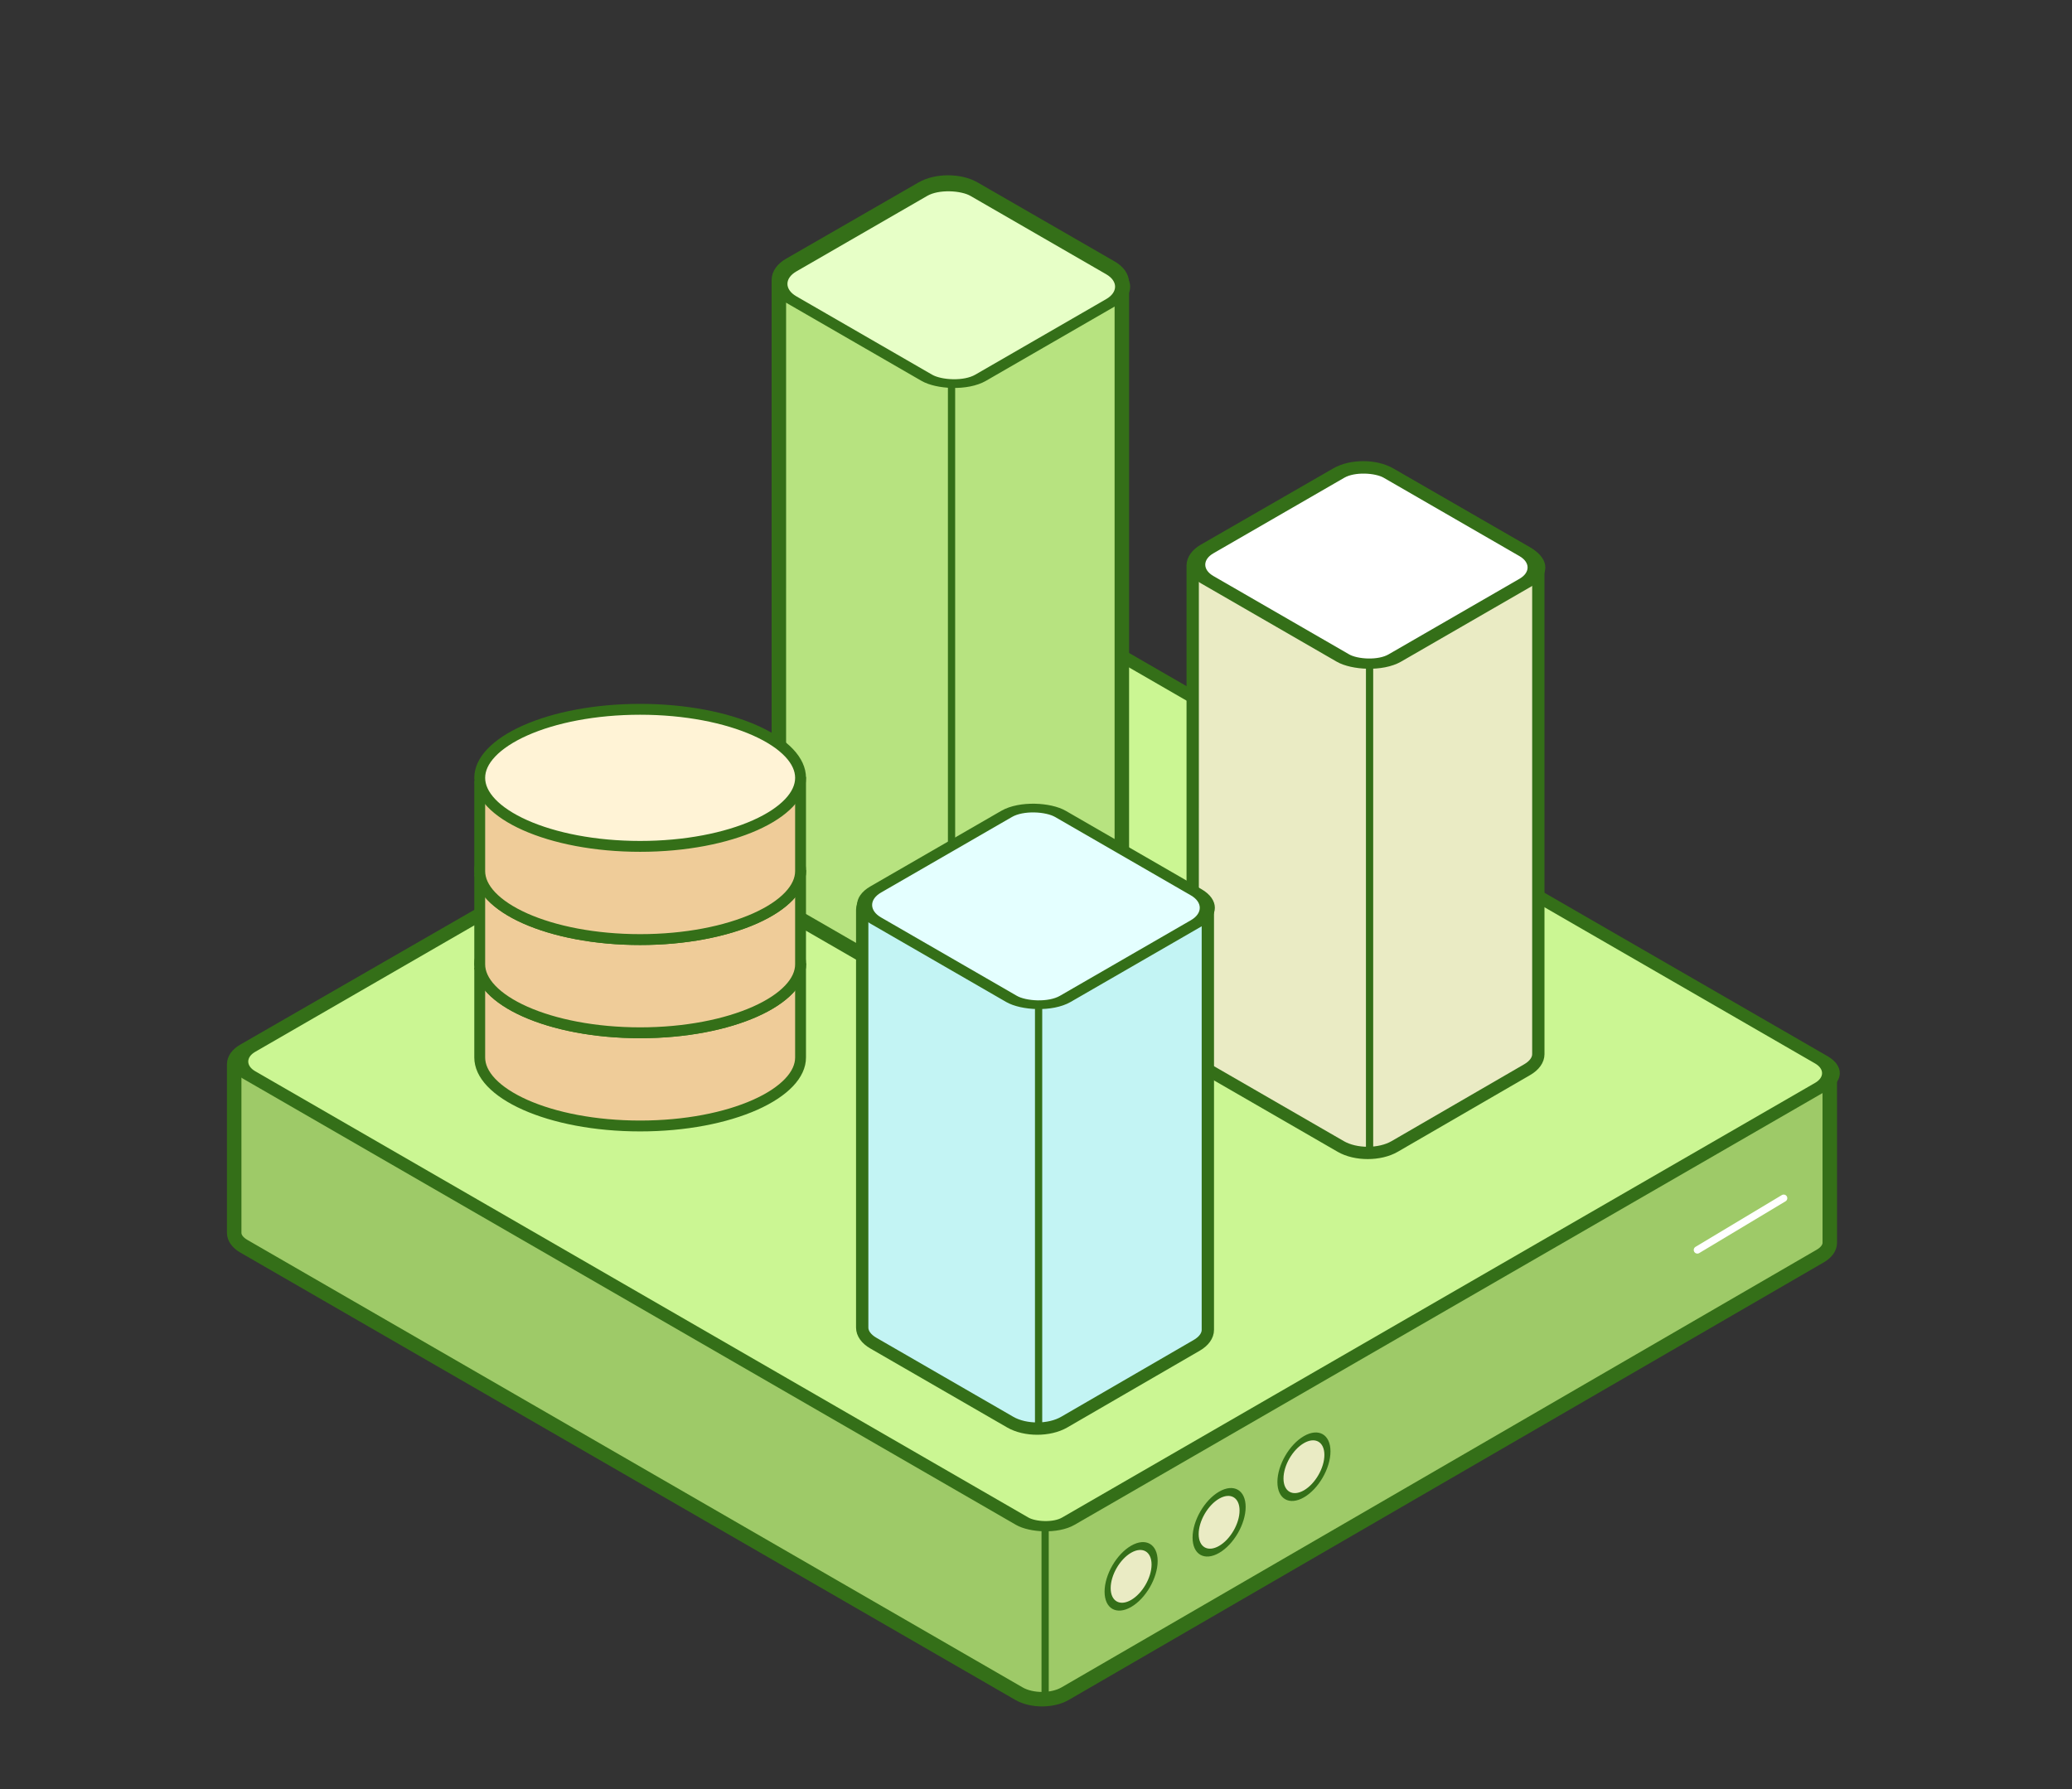 <svg fill="none" height="247" viewBox="0 0 286 247" width="286" xmlns="http://www.w3.org/2000/svg"><rect x="0" y="0" width="286" height="247" fill="#333333" stroke="none"/><path d="m33.645 172.046c-.844-.487-1.319-1.148-1.319-1.837l-.002-23.273c-0-.691.476-1.353 1.322-1.84l104.219-60.029c1.758-1.013 4.604-1.012 6.361.001l107.017 61.706c.846.487 1.321 1.149 1.321 1.839l.003 22.958c0 .688-.472 1.348-1.313 1.835l-104.229 60.418c-1.757 1.019-4.612 1.021-6.373.004z" fill="#9eca68" stroke="#346f18" stroke-width="2"/><rect fill="#cbf693" height="130.6" rx="3.676" stroke="#346f18" stroke-width="2" transform="matrix(.866 -.5 .866 .5 29.677 147.42)" width="127.384" x="1.732"/><path d="m144.26 211.179v24.075" stroke="#346f18"/><path d="m246.203 165.422-11.916 7.149" stroke="#fff" stroke-linecap="round"/><g stroke="#346f18"><path d="m108.991 126.037c-.95-.549-1.485-1.293-1.485-2.069l.001-85.307c0-.777.535-1.523 1.489-2.072l18.287-10.533c1.979-1.14 5.183-1.14 7.162.001l18.916 10.907c.952.549 1.487 1.294 1.487 2.071v85.241c0 .774-.531 1.516-1.478 2.065l-18.298 10.607c-1.978 1.147-5.193 1.149-7.176.004z" fill="#b7e380" stroke-width="2"/><rect fill="#e7ffc7" height="30.213" rx="4.289" stroke-width="1.7" transform="matrix(.866 -.5 .866 .5 104.199 39.928)" width="29.439" x="1.472"/><path d="m131.342 52.52v85.87"/><path d="m110.502 145.99c0 1.167-.527 2.335-1.593 3.459-1.07 1.129-2.654 2.179-4.668 3.078-4.026 1.796-9.64 2.926-15.882 2.926-6.241 0-11.856-1.13-15.882-2.926-2.014-.899-3.597-1.949-4.667-3.078-1.066-1.124-1.593-2.292-1.593-3.459 0-.605 0-1.686 0-2.99 0-2.768 0-6.546 0-8.939.794-.436 1.905-.611 3.343-.557 1.622.06 3.53.405 5.622.852.733.157 1.488.326 2.258.499 3.564.801 7.449 1.673 10.919 1.673 3.159 0 7.035-.923 10.687-1.793.712-.169 1.416-.337 2.105-.495 2.139-.493 4.137-.899 5.848-1.04 1.495-.123 2.668-.032 3.503.302v.003.024.024.025.024.025.024.025.025.024.025.025.025.025.025.025.025.025.025.025.026.025.025.026.025.026.025.026.026.026.025.026.026.026.026.026.026.026.026.026.026.027.026.026.027.026.027.026.027.026.027.027.026.027.027.027.027.027.026.027.027.028.027.027.027.027.027.028.027.027.028.027.028.027.028.027.028.027.028.028.027.028.028.028.027.028.028.028.028.028.028.028.028.028.028.028.029.028.028.028.028.029.028.028.029.028.029.028.028.029.028.029.028.029.029.028.029.028.029.029.028.029.029.029.028.029.029.029.029.028.029.029.029.029.029.029.029.029.029.029.029.029.029.029.029.029.029.029.029.029.029.029.03.029.029.029.029.029.03.029.029.029.029.029.03.029.029.029.03.029.029.029.029.03.029.029.029.03.029.029.029.03.029.029.029.029.03.029.029.029.03.029.029.029.029.03.029.029.029.029.03.029.029.029.029.029.029.03.029.029.029.029.029.029.029.029.029.029.029.029.029.029.029.029.029.029.029.029.028.029.029.029.029.029.028.029.029.029.028.029.029.028.029.028.029.029.028.029.028.029.028.028.029.028.029.028.028.029.028.028.028.028.029.028.028.028.028.028.028.028.028.028.028.028.027.028.028.028.028.027.028.027.028.028.027.028.027.027.028.027.028.027.027.027.027.028.027.027.027.027.027.027.027.026.027.027.027.026.027.027.026.027.026.027.026.026.027.026.026.026.026.027.026.026.026.025.026.026.026.026.025.026.026.025.026.025.025.026.025.025.025.026.025.025.025.025.025.024.025.025.025.024.025.024.025.024.024.025.024.024.024.024.024.024.024.024.024.024.023.024.023.024.023.024.023.023.023.023.024.023.022.023.023.023.023.022.023.022.023.022.022.023.022.022.022.022.022.021.022.022.021.022.022.021.021.022.021.021.021.021.021.021.02.021.021.02.021.02.02.021.02.02.02.02.02.02.019.02.019.02.019.02.019.019.019.019.019.019.019.018.019.019.018.018.019.018.018.018.018.018.017.018.018.017.018.017.017.018.017.017.016.017.017.017.016.017.016.016.017.016.016.016.015.016.016.015.016.015.016.015.015.015.015.015.014.015.014.015.014.014.015.014z" fill="#efcc99" stroke-width="1.5"/><path d="m110.808 133.123c0 1.266-.574 2.505-1.677 3.67-1.106 1.166-2.728 2.237-4.765 3.146-4.074 1.817-9.732 2.952-16.007 2.952-6.274 0-11.933-1.135-16.006-2.952-2.037-.909-3.659-1.98-4.765-3.146-1.104-1.165-1.677-2.404-1.677-3.67s.573-2.505 1.677-3.669c1.106-1.167 2.727-2.237 4.765-3.146 4.074-1.817 9.732-2.953 16.006-2.953 6.274 0 11.933 1.136 16.007 2.953 2.037.909 3.659 1.979 4.765 3.146 1.103 1.164 1.677 2.403 1.677 3.669z" fill="#fff3d6" stroke-width=".888"/><path d="m110.502 133.123c0 1.167-.527 2.335-1.593 3.459-1.07 1.129-2.654 2.179-4.668 3.077-4.026 1.796-9.64 2.926-15.882 2.926-6.241 0-11.856-1.13-15.882-2.926-2.014-.898-3.597-1.948-4.667-3.077-1.066-1.124-1.593-2.292-1.593-3.459 0-.605 0-1.686 0-2.99 0-2.769 0-6.546 0-8.939.794-.437 1.905-.611 3.343-.558 1.622.061 3.53.405 5.622.853.733.156 1.488.326 2.258.499 3.564.801 7.449 1.673 10.919 1.673 3.159 0 7.035-.923 10.687-1.793.712-.169 1.416-.337 2.105-.496 2.139-.492 4.137-.899 5.848-1.039 1.495-.123 2.668-.032 3.503.301v.004.024.024.025.024.025.024.025.025.024.025.025.025.025.025.025.025.025.025.025.026.025.025.026.025.026.025.026.026.025.026.026.026.026.026.026.026.026.026.026.026.027.026.026.027.026.026.027.027.026.027.026.027.027.027.027.026.027.027.027.027.027.027.028.027.027.027.027.028.027.028.027.027.028.027.028.027.028.028.027.028.028.028.027.028.028.028.028.028.028.028.028.028.028.028.028.028.029.028.028.028.029.028.028.029.028.028.029.028.029.028.029.028.029.028.029.029.028.029.029.028.029.029.028.029.029.029.029.028.029.029.029.029.029.029.029.029.029.029.029.029.029.029.029.029.029.029.029.029.029.029.029.029.03.029.029.029.029.029.029.03.029.029.029.029.03.029.029.029.03.029.029.029.029.03.029.029.029.03.029.029.029.03.029.029.029.03.029.029.029.029.03.029.029.029.029.03.029.029.029.029.03.029.029.029.029.029.029.029.03.029.029.029.029.029.029.029.029.029.029.029.029.029.029.029.029.029.028.029.029.029.029.029.028.029.029.029.028.029.029.028.029.029.028.029.028.029.028.029.028.029.028.029.028.028.029.028.028.029.028.028.028.028.029.028.028.028.028.028.028.028.028.028.027.028.028.028.028.027.028.028.027.028.027.028.027.028.027.028.027.027.028.027.027.027.027.027.028.027.027.027.026.027.027.027.027.026.027.027.026.027.026.027.026.027.026.026.027.026.026.026.026.026.026.026.026.026.026.026.025.026.026.025.026.025.026.025.026.025.025.025.025.025.026.025.024.025.025.025.025.024.025.025.024.025.024.024.025.024.024.024.024.024.024.024.024.024.023.024.024.023.024.023.023.024.023.023.023.023.023.023.023.023.023.022.023.023.022.022.023.022.022.022.023.022.022.021.022.022.022.021.022.021.022.021.021.022.021.021.021.021.02.021.021.02.021.021.02.02.02.021.02.02.02.02.019.02.02.019.02.019.019.02.019.019.019.019.019.019.018.019.018.019.018.018.019.018.018.018.018.017.018.018.017.018.017.017.017.017.017.017.017.017.017.016.017.016.016.016.017.016.015.016.016.016.015.016.015.015.016.015.015.015.014.015.015.014.015.014.014.014.014z" fill="#efcc99" stroke-width="1.5"/><path d="m110.808 120.256c0 1.266-.574 2.505-1.677 3.669-1.106 1.167-2.728 2.238-4.765 3.147-4.074 1.817-9.732 2.952-16.007 2.952-6.274 0-11.933-1.135-16.006-2.952-2.037-.909-3.659-1.98-4.765-3.147-1.104-1.164-1.677-2.403-1.677-3.669s.573-2.505 1.677-3.669c1.106-1.167 2.727-2.238 4.765-3.146 4.074-1.818 9.732-2.953 16.006-2.953 6.274 0 11.933 1.135 16.007 2.953 2.037.908 3.659 1.979 4.765 3.146 1.103 1.164 1.677 2.403 1.677 3.669z" fill="#fff3d6" stroke-width=".888"/><path d="m110.502 120.256c0 1.167-.527 2.335-1.593 3.459-1.07 1.129-2.654 2.179-4.668 3.077-4.026 1.796-9.64 2.926-15.882 2.926-6.241 0-11.856-1.13-15.882-2.926-2.014-.898-3.597-1.948-4.667-3.077-1.066-1.124-1.593-2.292-1.593-3.459 0-.606 0-1.686 0-2.991 0-2.768 0-6.545 0-8.939.794-.436 1.905-.611 3.343-.557 1.622.061 3.53.405 5.622.853.733.156 1.488.326 2.258.499 3.564.8 7.449 1.673 10.919 1.673 3.159 0 7.035-.923 10.687-1.793.712-.17 1.416-.337 2.105-.496 2.139-.492 4.137-.899 5.848-1.039 1.495-.123 2.668-.033 3.503.301v.003.025.024.025.024.024.025.025.024.025.025.025.025.024.025.025.026.025.025.025.025.026.025.026.025.026.025.026.025.026.026.026.026.025.026.026.026.027.026.026.026.026.027.026.026.027.026.027.026.027.027.026.027.027.027.026.027.027.027.027.027.027.027.027.028.027.027.027.028.027.027.028.027.028.027.028.027.028.028.027.028.028.027.028.028.028.028.028.028.028.028.028.028.028.028.028.028.028.029.028.028.028.029.028.028.029.028.029.028.029.028.029.028.029.028.029.028.029.029.028.029.029.029.028.029.029.029.028.029.029.029.029.029.029.029.028.029.029.029.029.029.029.029.029.029.03.029.029.029.029.029.029.029.029.029.03.029.029.029.029.029.03.029.029.029.029.03.029.029.029.03.029.029.029.03.029.029.029.029.03.029.029.029.03.029.029.029.03.029.029.029.029.03.029.029.029.029.03.029.029.029.029.03.029.029.029.029.029.029.029.029.03.029.029.029.029.029.029.029.029.029.029.029.029.029.028.029.029.029.029.029.029.028.029.029.029.028.029.029.029.028.029.028.029.029.028.029.028.029.028.029.028.028.029.028.029.028.028.028.029.028.028.028.028.029.028.028.028.028.028.028.028.027.028.028.028.028.027.028.028.027.028.028.027.028.027.028.027.027.028.027.027.028.027.027.027.027.027.027.027.027.027.027.027.027.027.026.027.027.026.027.026.027.026.027.026.026.027.026.026.026.026.026.026.026.026.026.026.026.025.026.026.025.026.025.026.025.025.026.025.025.025.025.025.025.025.025.025.025.025.024.025.024.025.024.025.024.024.025.024.024.024.024.024.024.024.023.024.024.023.024.023.024.023.024.023.023.023.023.023.023.023.023.023.022.023.022.023.022.023.022.022.022.022.022.022.022.022.022.022.021.022.021.022.021.021.021.021.022.02.021.021.021.021.02.021.02.021.02.02.02.021.02.02.019.02.02.02.019.02.019.019.02.019.019.019.019.019.018.019.019.018.019.018.018.018.019.018.017.018.018.018.017.018.017.018.017.017.017.017.017.017.017.016.017.016.017.016.016.016.016.016.016.016.015.016.016.015.015.015.015.015.015.015.015.014.015.014.015.014.014.014z" fill="#efcc99" stroke-width="1.5"/><path d="m110.502 107.389c0 1.167-.527 2.334-1.593 3.459-1.07 1.128-2.654 2.179-4.668 3.077-4.026 1.796-9.64 2.926-15.882 2.926-6.241 0-11.856-1.13-15.882-2.926-2.014-.898-3.597-1.949-4.667-3.077-1.066-1.125-1.593-2.292-1.593-3.459s.527-2.335 1.593-3.459c1.07-1.129 2.653-2.179 4.667-3.077 4.026-1.796 9.64-2.926 15.882-2.926 6.242 0 11.856 1.13 15.882 2.926 2.014.898 3.598 1.948 4.668 3.077 1.066 1.124 1.593 2.292 1.593 3.459z" fill="#fff3d6" stroke-width="1.5"/><path d="m166.167 147.37c-.986-.569-1.539-1.34-1.539-2.145l.001-67.144c0-.805.555-1.578 1.543-2.147l18.287-10.533c2.051-1.181 5.371-1.181 7.421.001l18.917 10.907c.986.569 1.541 1.341 1.541 2.146l-.001 67.078c0 .802-.551 1.572-1.531 2.14l-18.299 10.607c-2.05 1.189-5.381 1.191-7.435.005z" fill="#eaebc4" stroke-width="1.7"/><rect fill="#fff" height="29.913" rx="4.139" stroke-width="2" transform="matrix(.866 -.5 .866 .5 161.539 78.823)" width="29.139" x="1.732"/><path d="m189.043 91.459v67.985"/><path d="m120.55 185.431c-.985-.568-1.539-1.34-1.539-2.144l.001-57.697c0-.806.555-1.578 1.543-2.147l18.287-10.533c2.051-1.181 5.372-1.181 7.422.001l18.916 10.907c.987.569 1.541 1.341 1.541 2.146l-.001 57.631c0 .802-.55 1.572-1.531 2.14l-18.298 10.607c-2.05 1.188-5.382 1.19-7.436.004z" fill="#c3f4f4" stroke-width="1.7"/><rect fill="#e4ffff" height="30.213" rx="4.289" stroke-width="1.7" transform="matrix(.866 -.5 .866 .5 115.889 125.679)" width="29.439" x="1.472"/><path d="m143.359 139.23v58.489"/><circle cx="4.229" cy="4.229" fill="#eaebc4" r="3.744" stroke-width=".971" transform="matrix(.866 -.5 0 1 152.467 215.517)"/><circle cx="4.229" cy="4.229" fill="#eaebc4" r="3.744" stroke-width=".971" transform="matrix(.866 -.5 0 1 164.613 208.053)"/><circle cx="4.229" cy="4.229" fill="#eaebc4" r="3.744" stroke-width=".971" transform="matrix(.866 -.5 0 1 176.322 200.381)"/></g></svg>